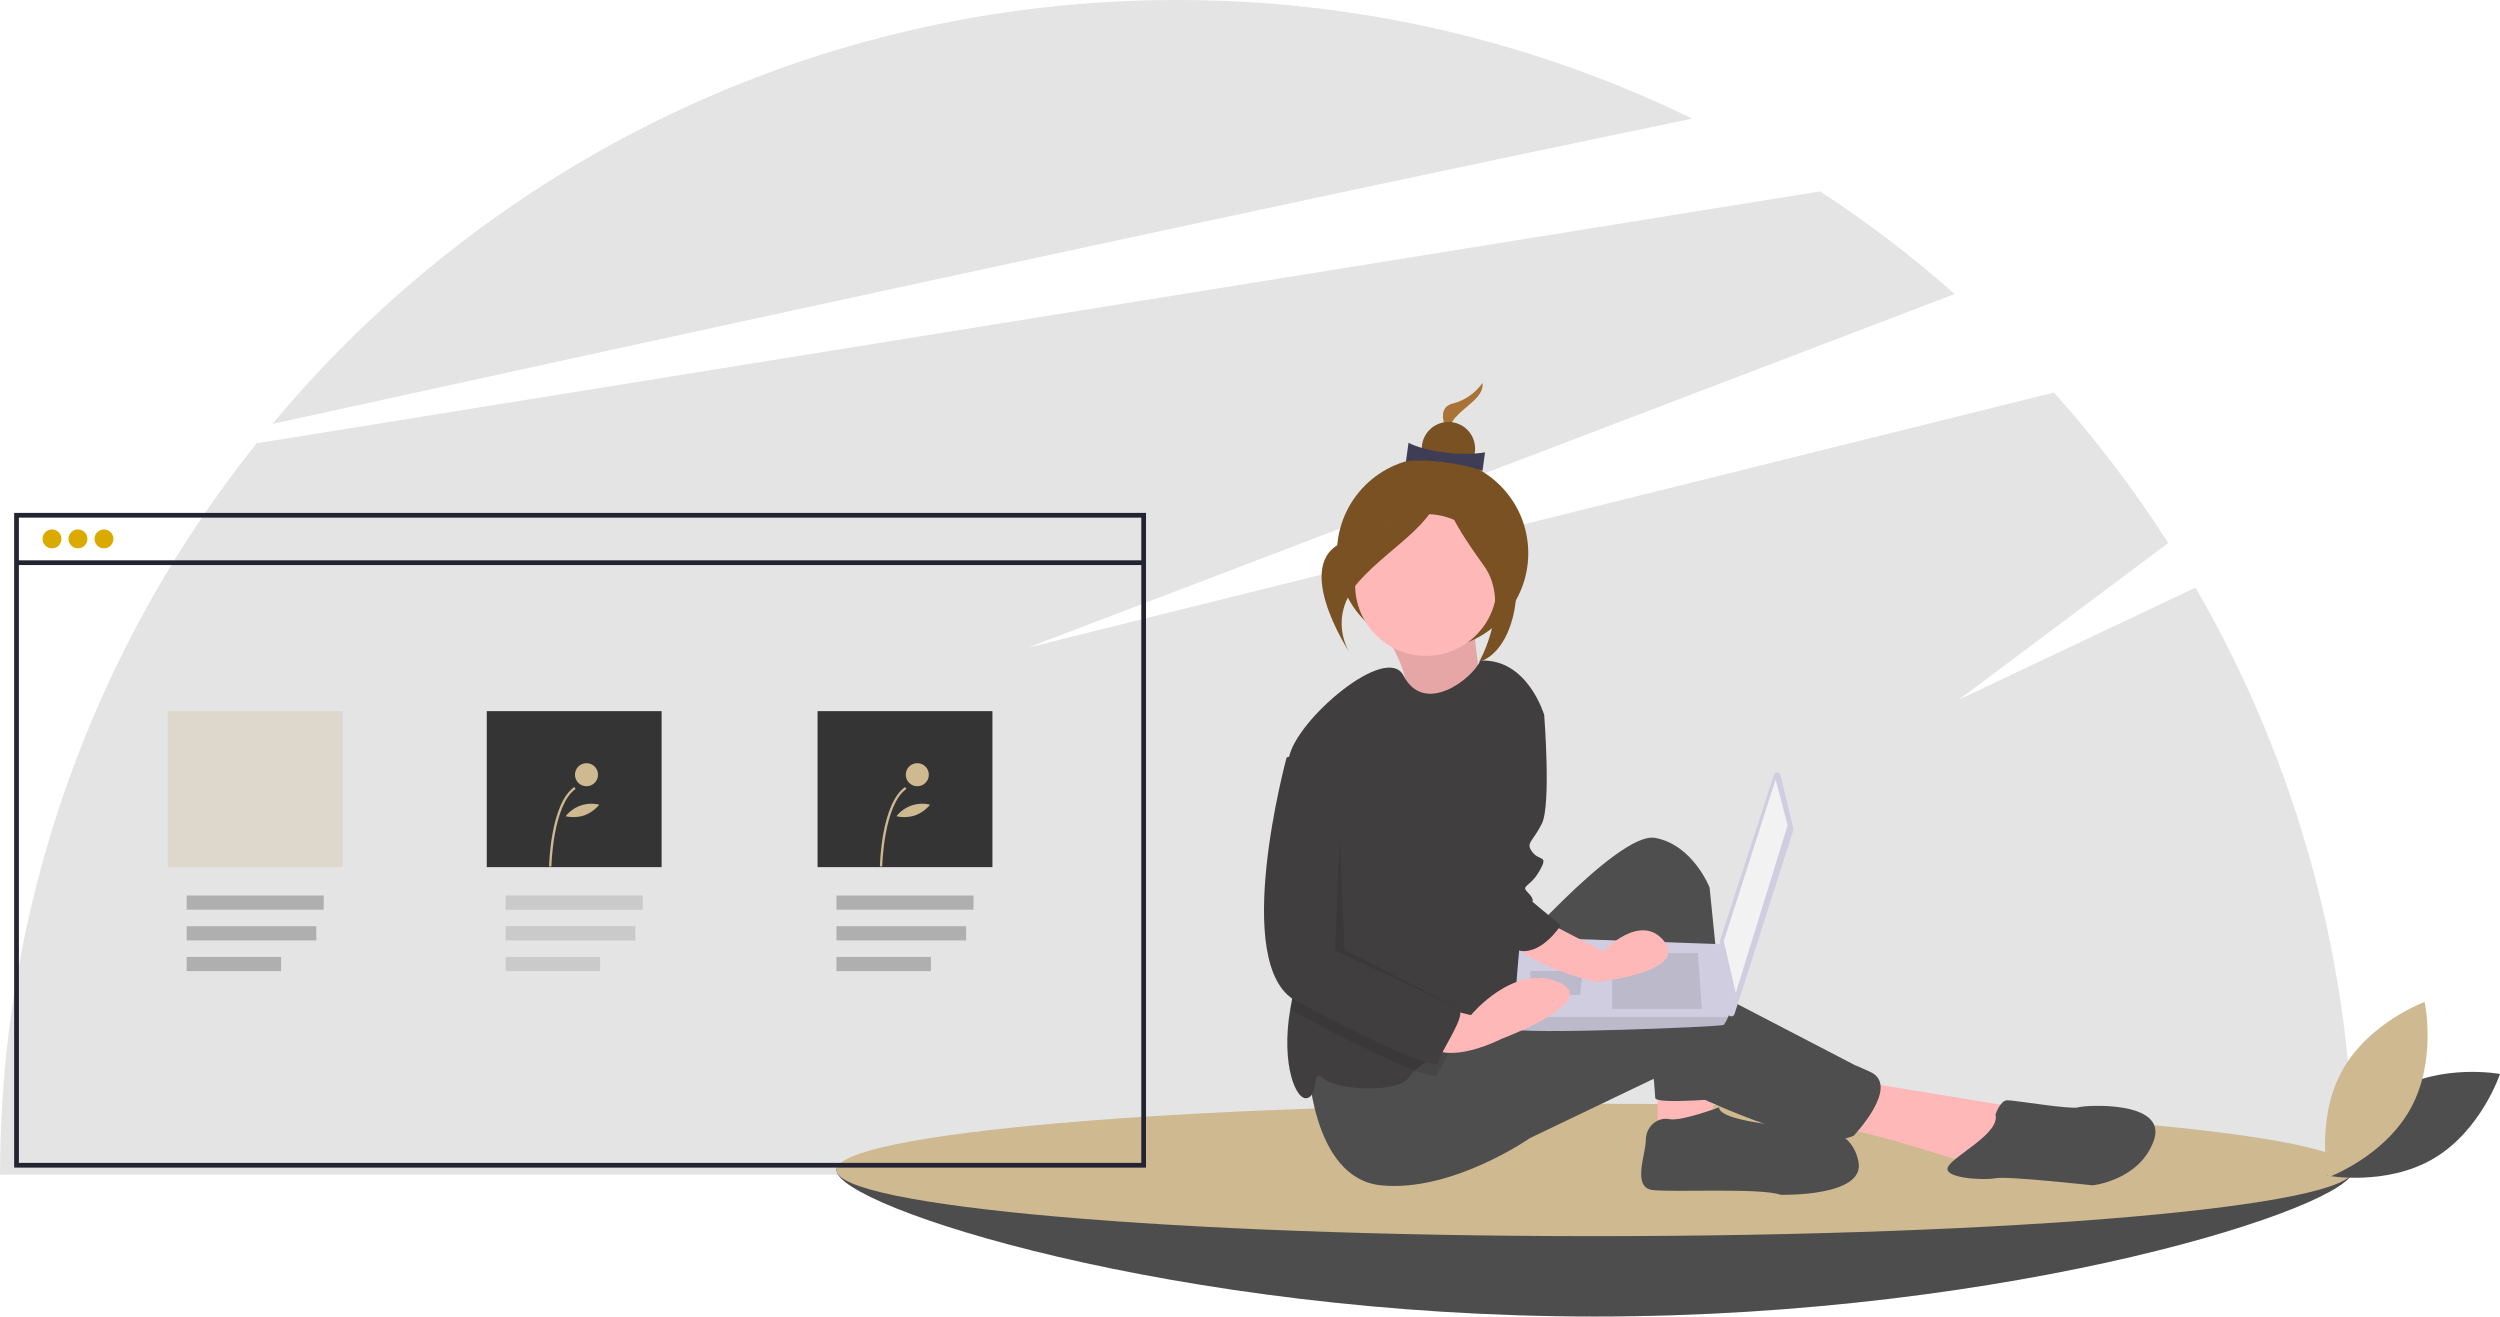 <svg width="545" height="287" viewBox="0 0 545 287" fill="none" xmlns="http://www.w3.org/2000/svg">
<g clip-path="url(#clip0)">
<path d="M478.613 128.1L427.036 152.517L472.684 118.375C465.265 106.792 456.931 95.821 447.76 85.569L224.077 141.181L426.126 64.086C416.893 55.938 407.088 48.462 396.786 41.717L55.944 96.632C19.755 141.897 0.028 198.125 0 256.084H513.059C513.038 211.134 501.156 166.986 478.613 128.1V128.1Z" fill="#E4E4E4"/>
<path d="M368.89 25.864C333.896 8.791 295.464 -0.055 256.529 -3.16815e-06C177.288 -3.16815e-06 106.442 35.941 59.385 92.411C139.965 74.751 280.26 44.18 368.89 25.864Z" fill="#E4E4E4"/>
<path d="M513.062 255.054C513.062 263.022 439.03 287 347.707 287C256.383 287 182.351 263.022 182.351 255.054C182.351 247.086 256.383 258.145 347.707 258.145C439.03 258.145 513.062 247.086 513.062 255.054Z" fill="#4E4E4E"/>
<path opacity="0.1" d="M513.062 255.054C513.062 263.022 439.03 287 347.707 287C256.383 287 182.351 263.022 182.351 255.054C182.351 247.086 256.383 258.145 347.707 258.145C439.03 258.145 513.062 247.086 513.062 255.054Z" fill="#4E4E4E"/>
<path d="M347.707 269.481C439.03 269.481 513.062 263.022 513.062 255.054C513.062 247.086 439.03 240.627 347.707 240.627C256.383 240.627 182.351 247.086 182.351 255.054C182.351 263.022 256.383 269.481 347.707 269.481Z" fill="#CEB991"/>
<path d="M301.679 137.64C301.679 137.64 308.33 148.191 305.954 151.047C303.579 153.904 323.774 153.976 323.774 153.976C323.774 153.976 320.741 138.627 321.634 135.095L301.679 137.64Z" fill="#FFB8B8"/>
<path opacity="0.1" d="M301.679 137.64C301.679 137.64 308.33 148.191 305.954 151.047C303.579 153.904 323.774 153.976 323.774 153.976C323.774 153.976 320.741 138.627 321.634 135.095L301.679 137.64Z" fill="black"/>
<path d="M312.308 141.463C323.825 141.463 333.162 132.124 333.162 120.603C333.162 109.083 323.825 99.743 312.308 99.743C300.79 99.743 291.453 109.083 291.453 120.603C291.453 132.124 300.79 141.463 312.308 141.463Z" fill="#795122"/>
<path d="M361.358 233.671V246.037L373.721 243.461L372.691 234.701L361.358 233.671Z" fill="#FFB8B8"/>
<path d="M405.143 235.732L439.657 241.399L430.9 254.281C430.9 254.281 406.689 246.037 400.507 246.037C394.326 246.037 405.143 235.732 405.143 235.732Z" fill="#FFB8B8"/>
<path d="M326.844 210.999C326.844 210.999 352.6 181.114 360.842 182.66C369.084 184.206 372.69 193.48 372.69 193.48L377.327 239.338C377.327 239.338 360.842 240.884 360.842 239.338C360.842 237.793 357.752 204.816 357.752 204.816C357.752 204.816 333.541 258.403 320.663 222.85L326.844 210.999Z" fill="#4E4E4E"/>
<path d="M285.119 231.094C285.119 231.094 285.634 256.857 301.088 258.403C316.542 259.949 333.541 248.098 333.541 248.098L361.358 234.768C361.358 234.768 394.326 252.22 404.113 247.583C404.113 247.583 414.416 236.762 407.719 233.671C401.022 230.579 407.204 233.671 407.204 233.671L367.539 213.06C367.539 213.06 359.812 210.999 346.419 216.667C333.026 222.335 314.996 224.911 314.996 224.911L285.119 231.094Z" fill="#4E4E4E"/>
<path d="M333.026 170.809L331.995 192.45C331.995 192.45 332.511 220.789 327.874 222.85C325.531 223.891 320.822 225.983 316.47 228.271C313.204 229.981 310.139 231.795 308.428 233.356C307.975 233.742 307.584 234.196 307.269 234.701C305.209 238.308 291.816 237.793 288.725 235.216C285.634 232.64 287.695 238.308 285.119 239.338C282.626 240.338 279.169 232.166 281.286 219.965C281.353 219.558 281.431 219.145 281.513 218.728C283.877 206.903 280.163 178.579 280.735 167.635C280.769 166.799 280.856 165.966 280.998 165.141C282.543 156.897 302.262 140.12 305.951 147.267C310.494 156.088 320.931 148.029 322.723 144.015C333.026 143.5 336.632 155.866 336.632 155.866L333.026 170.809Z" fill="#403E3E"/>
<path d="M374.751 241.399C374.751 241.399 366.509 244.491 363.933 243.976C361.358 243.461 358.782 245.522 358.782 248.613C358.782 251.705 355.691 258.918 360.327 259.434C364.963 259.949 384.023 258.918 388.144 260.464C388.144 260.464 406.689 260.979 405.143 253.25C403.598 245.522 395.871 246.037 395.871 246.037C395.871 246.037 374.751 245.006 374.751 241.399Z" fill="#4E4E4E"/>
<path d="M435.021 242.945C435.021 242.945 436.051 239.854 437.596 239.854C439.142 239.854 451.505 241.915 453.05 241.399C454.595 240.884 472.625 239.854 469.534 248.613C466.443 257.372 456.141 258.403 456.141 258.403C456.141 258.403 437.596 256.342 435.021 256.857C432.445 257.372 423.173 256.857 424.718 254.281C426.263 251.705 436.051 247.067 435.021 242.945Z" fill="#4E4E4E"/>
<path d="M388.131 168.935L390.957 180.596C390.988 180.726 390.983 180.862 390.943 180.989L378.123 221.061C378.072 221.22 377.969 221.356 377.829 221.448C377.69 221.539 377.524 221.58 377.358 221.564C377.192 221.547 377.037 221.475 376.919 221.358C376.8 221.241 376.725 221.087 376.706 220.921L374.933 205.311C374.921 205.207 374.932 205.102 374.964 205.003L386.731 168.881C386.78 168.73 386.877 168.6 387.007 168.509C387.137 168.418 387.293 168.373 387.451 168.379C387.61 168.385 387.762 168.443 387.884 168.543C388.007 168.643 388.093 168.781 388.131 168.935V168.935Z" fill="#D0CDE1"/>
<path d="M387.091 169.92L389.701 179.924L378.394 216.463L375.784 205.153L387.091 169.92Z" fill="#F2F2F2"/>
<path d="M330.123 224.293C330.558 225.598 375.35 223.858 375.785 223.423C376.164 222.878 376.484 222.295 376.741 221.683C377.15 220.813 377.524 219.943 377.524 219.943L375.785 205.858L331.428 204.284C331.428 204.284 330.319 216.22 330.093 221.683C330.016 222.552 330.026 223.426 330.123 224.293Z" fill="#D0CDE1"/>
<path opacity="0.1" d="M370.131 207.763L371.001 219.943H351.432V207.763H370.131Z" fill="black"/>
<path opacity="0.1" d="M344.909 211.678L345.026 211.655L344.474 216.898H333.602V211.678H344.909Z" fill="black"/>
<path opacity="0.1" d="M330.123 224.293C330.558 225.598 375.35 223.858 375.785 223.423C376.164 222.878 376.484 222.295 376.741 221.683H330.093C330.016 222.552 330.026 223.426 330.123 224.293Z" fill="black"/>
<path d="M323.193 83.472C321.617 85.723 319.281 87.33 316.616 87.995C312.016 89.227 316.578 96.141 316.578 96.141C316.578 96.141 314.919 93.627 317.312 90.964C319.705 88.302 323.555 86.481 323.193 83.472Z" fill="#A87335"/>
<path d="M315.763 103.613C318.973 103.613 321.575 101.01 321.575 97.799C321.575 94.589 318.973 91.986 315.763 91.986C312.553 91.986 309.951 94.589 309.951 97.799C309.951 101.01 312.553 103.613 315.763 103.613Z" fill="#795122"/>
<path d="M310.875 142.985C319.41 142.985 326.329 136.064 326.329 127.527C326.329 118.99 319.41 112.069 310.875 112.069C302.34 112.069 295.421 118.99 295.421 127.527C295.421 136.064 302.34 142.985 310.875 142.985Z" fill="#FFB8B8"/>
<path d="M323.183 102.672C318.445 100.879 310.556 99.971 306.497 100.592L307.054 96.526C310.956 98.543 318.809 99.491 323.74 98.606L323.183 102.672Z" fill="#3F3D56"/>
<path d="M314.015 104.127C314.015 104.127 308.077 114.007 294.269 117.705C280.461 121.404 294.156 142.158 294.156 142.158C294.156 142.158 289.176 134.611 296.359 126.618C303.542 118.626 315.102 113.161 314.015 104.127Z" fill="#795122"/>
<path d="M314.486 103.527C314.486 103.527 320.191 117.097 326.453 118.38C332.716 119.663 332.241 141.105 322.447 144.32C322.447 144.32 329.589 131.75 323.484 123.32C317.38 114.889 313.524 108.225 314.486 103.527Z" fill="#795122"/>
<path opacity="0.1" d="M316.469 228.271C315.197 230.677 313.703 233.176 313.451 234.186C313.281 234.871 311.395 234.474 308.428 233.356C302.479 231.105 292.166 225.947 282.543 220.789C282.1 220.554 281.679 220.278 281.286 219.965C281.353 219.558 281.431 219.145 281.513 218.728C283.877 206.903 280.163 178.579 280.735 167.635L285.119 166.171L293.876 174.416V209.453C293.876 209.453 316.542 221.82 318.087 222.85C318.875 223.376 317.788 225.772 316.469 228.271Z" fill="black"/>
<path d="M335.601 200.179L349.51 207.392C349.51 207.392 357.752 198.633 362.903 205.331C368.054 212.03 347.964 214.091 347.964 214.091C347.964 214.091 330.45 209.969 329.935 204.301C329.42 198.633 335.601 200.179 335.601 200.179Z" fill="#FFB8B8"/>
<path d="M312.421 219.243L320.663 221.304C320.663 221.304 329.935 209.969 339.722 214.091C349.51 218.213 327.359 226.457 327.359 226.457C327.359 226.457 315.511 232.64 310.875 227.487C306.239 222.335 312.421 219.243 312.421 219.243Z" fill="#FFB8B8"/>
<path d="M330.45 151.229C330.965 151.744 336.632 155.866 336.632 155.866C336.632 155.866 338.177 175.446 336.116 179.568C334.056 183.69 332.511 183.69 334.056 185.751C335.601 187.812 337.662 186.267 335.601 189.873C333.541 193.48 331.48 192.965 333.026 194.511C334.571 196.057 334.056 196.572 334.056 196.572L340.237 201.724C340.237 201.724 336.445 207.767 331.645 207.322C326.844 206.877 322.723 183.69 322.723 183.69L330.45 151.229Z" fill="#403E3E"/>
<path d="M285.119 163.595L280.483 165.141C280.483 165.141 268.12 210.484 282.543 218.213C296.967 225.942 312.936 233.671 313.451 231.61C313.966 229.548 319.632 221.304 318.087 220.274C316.542 219.243 293.876 206.877 293.876 206.877V171.839L285.119 163.595Z" fill="#403E3E"/>
<path opacity="0.1" d="M292.073 182.402L291.043 207.135L318.345 220.016L293.104 207.135L292.073 182.402Z" fill="black"/>
<path d="M521.871 237.866C511.489 243.99 507.402 256.299 507.402 256.299C507.402 256.299 520.149 258.68 530.531 252.557C540.913 246.433 545 234.124 545 234.124C545 234.124 532.253 231.743 521.871 237.866Z" fill="#4E4E4E"/>
<path d="M525.509 241.663C519.695 252.224 507.514 256.671 507.514 256.671C507.514 256.671 504.76 243.997 510.574 233.436C516.388 222.876 528.569 218.428 528.569 218.428C528.569 218.428 531.323 231.102 525.509 241.663Z" fill="#CEB991"/>
<path d="M11.329 119.54C12.467 119.54 13.39 118.618 13.39 117.479C13.39 116.341 12.467 115.418 11.329 115.418C10.191 115.418 9.269 116.341 9.269 117.479C9.269 118.618 10.191 119.54 11.329 119.54Z" fill="#DAAA00"/>
<path d="M16.996 119.54C18.134 119.54 19.056 118.618 19.056 117.479C19.056 116.341 18.134 115.418 16.996 115.418C15.858 115.418 14.935 116.341 14.935 117.479C14.935 118.618 15.858 119.54 16.996 119.54Z" fill="#DAAA00"/>
<path d="M22.662 119.54C23.8 119.54 24.723 118.618 24.723 117.479C24.723 116.341 23.8 115.418 22.662 115.418C21.524 115.418 20.602 116.341 20.602 117.479C20.602 118.618 21.524 119.54 22.662 119.54Z" fill="#DAAA00"/>
<path opacity="0.3" d="M70.569 195.218H40.692V198.31H70.569V195.218Z" fill="#343434"/>
<path opacity="0.3" d="M68.954 201.916H40.692V205.008H68.954V201.916Z" fill="#343434"/>
<path opacity="0.3" d="M61.283 208.615H40.692V211.706H61.283V208.615Z" fill="#343434"/>
<g opacity="0.3">
<path opacity="0.3" d="M140.111 195.218H110.234V198.31H140.111V195.218Z" fill="#343434"/>
<path opacity="0.3" d="M138.496 201.916H110.234V205.008H138.496V201.916Z" fill="#343434"/>
<path opacity="0.3" d="M130.825 208.615H110.234V211.706H130.825V208.615Z" fill="#343434"/>
<path opacity="0.3" d="M140.111 195.218H110.234V198.31H140.111V195.218Z" fill="#343434"/>
<path opacity="0.3" d="M138.496 201.916H110.234V205.008H138.496V201.916Z" fill="#343434"/>
<path opacity="0.3" d="M130.825 208.615H110.234V211.706H130.825V208.615Z" fill="#343434"/>
</g>
<path opacity="0.3" d="M212.229 195.218H182.351V198.31H212.229V195.218Z" fill="#343434"/>
<path opacity="0.3" d="M210.614 201.916H182.351V205.008H210.614V201.916Z" fill="#343434"/>
<path opacity="0.3" d="M202.942 208.615H182.351V211.706H202.942V208.615Z" fill="#343434"/>
<path opacity="0.3" d="M74.69 155.028H36.571V189.035H74.69V155.028Z" fill="#CEB991"/>
<path d="M144.232 155.028H106.113V189.035H144.232V155.028Z" fill="#343434"/>
<path d="M216.35 155.028H178.23V189.035H216.35V155.028Z" fill="#343434"/>
<path d="M120.206 188.892L119.703 188.882C119.714 188.325 120.028 175.196 125.195 171.567L125.484 171.979C120.525 175.461 120.208 188.758 120.206 188.892Z" fill="#CEB991"/>
<path d="M127.854 171.401C129.243 171.401 130.369 170.275 130.369 168.886C130.369 167.497 129.243 166.371 127.854 166.371C126.465 166.371 125.34 167.497 125.34 168.886C125.34 170.275 126.465 171.401 127.854 171.401Z" fill="#CEB991"/>
<path d="M127.346 177.767C126.038 178.178 124.645 178.238 123.306 177.941C124.156 176.859 125.301 176.046 126.602 175.599C127.904 175.153 129.307 175.092 130.642 175.425C129.767 176.481 128.631 177.288 127.346 177.767V177.767Z" fill="#CEB991"/>
<path d="M192.323 188.892L191.821 188.882C191.831 188.325 192.146 175.196 197.313 171.567L197.602 171.979C192.643 175.461 192.326 188.758 192.323 188.892Z" fill="#CEB991"/>
<path d="M199.972 171.401C201.361 171.401 202.486 170.275 202.486 168.886C202.486 167.497 201.361 166.371 199.972 166.371C198.583 166.371 197.457 167.497 197.457 168.886C197.457 170.275 198.583 171.401 199.972 171.401Z" fill="#CEB991"/>
<path d="M199.463 177.767C198.155 178.178 196.763 178.238 195.424 177.941C196.274 176.859 197.419 176.046 198.72 175.599C200.022 175.153 201.424 175.092 202.759 175.425C201.885 176.481 200.748 177.288 199.463 177.767V177.767Z" fill="#CEB991"/>
<path d="M249.833 254.539H3.087V111.811H249.833V254.539ZM4.118 253.508H248.803V112.842H4.118V253.508Z" fill="#242331"/>
<path d="M249.318 122.15H3.603V123.181H249.318V122.15Z" fill="#242331"/>
</g>
<defs>
<clipPath id="clip0">
<rect width="545" height="287" fill="white"/>
</clipPath>
</defs>
</svg>
